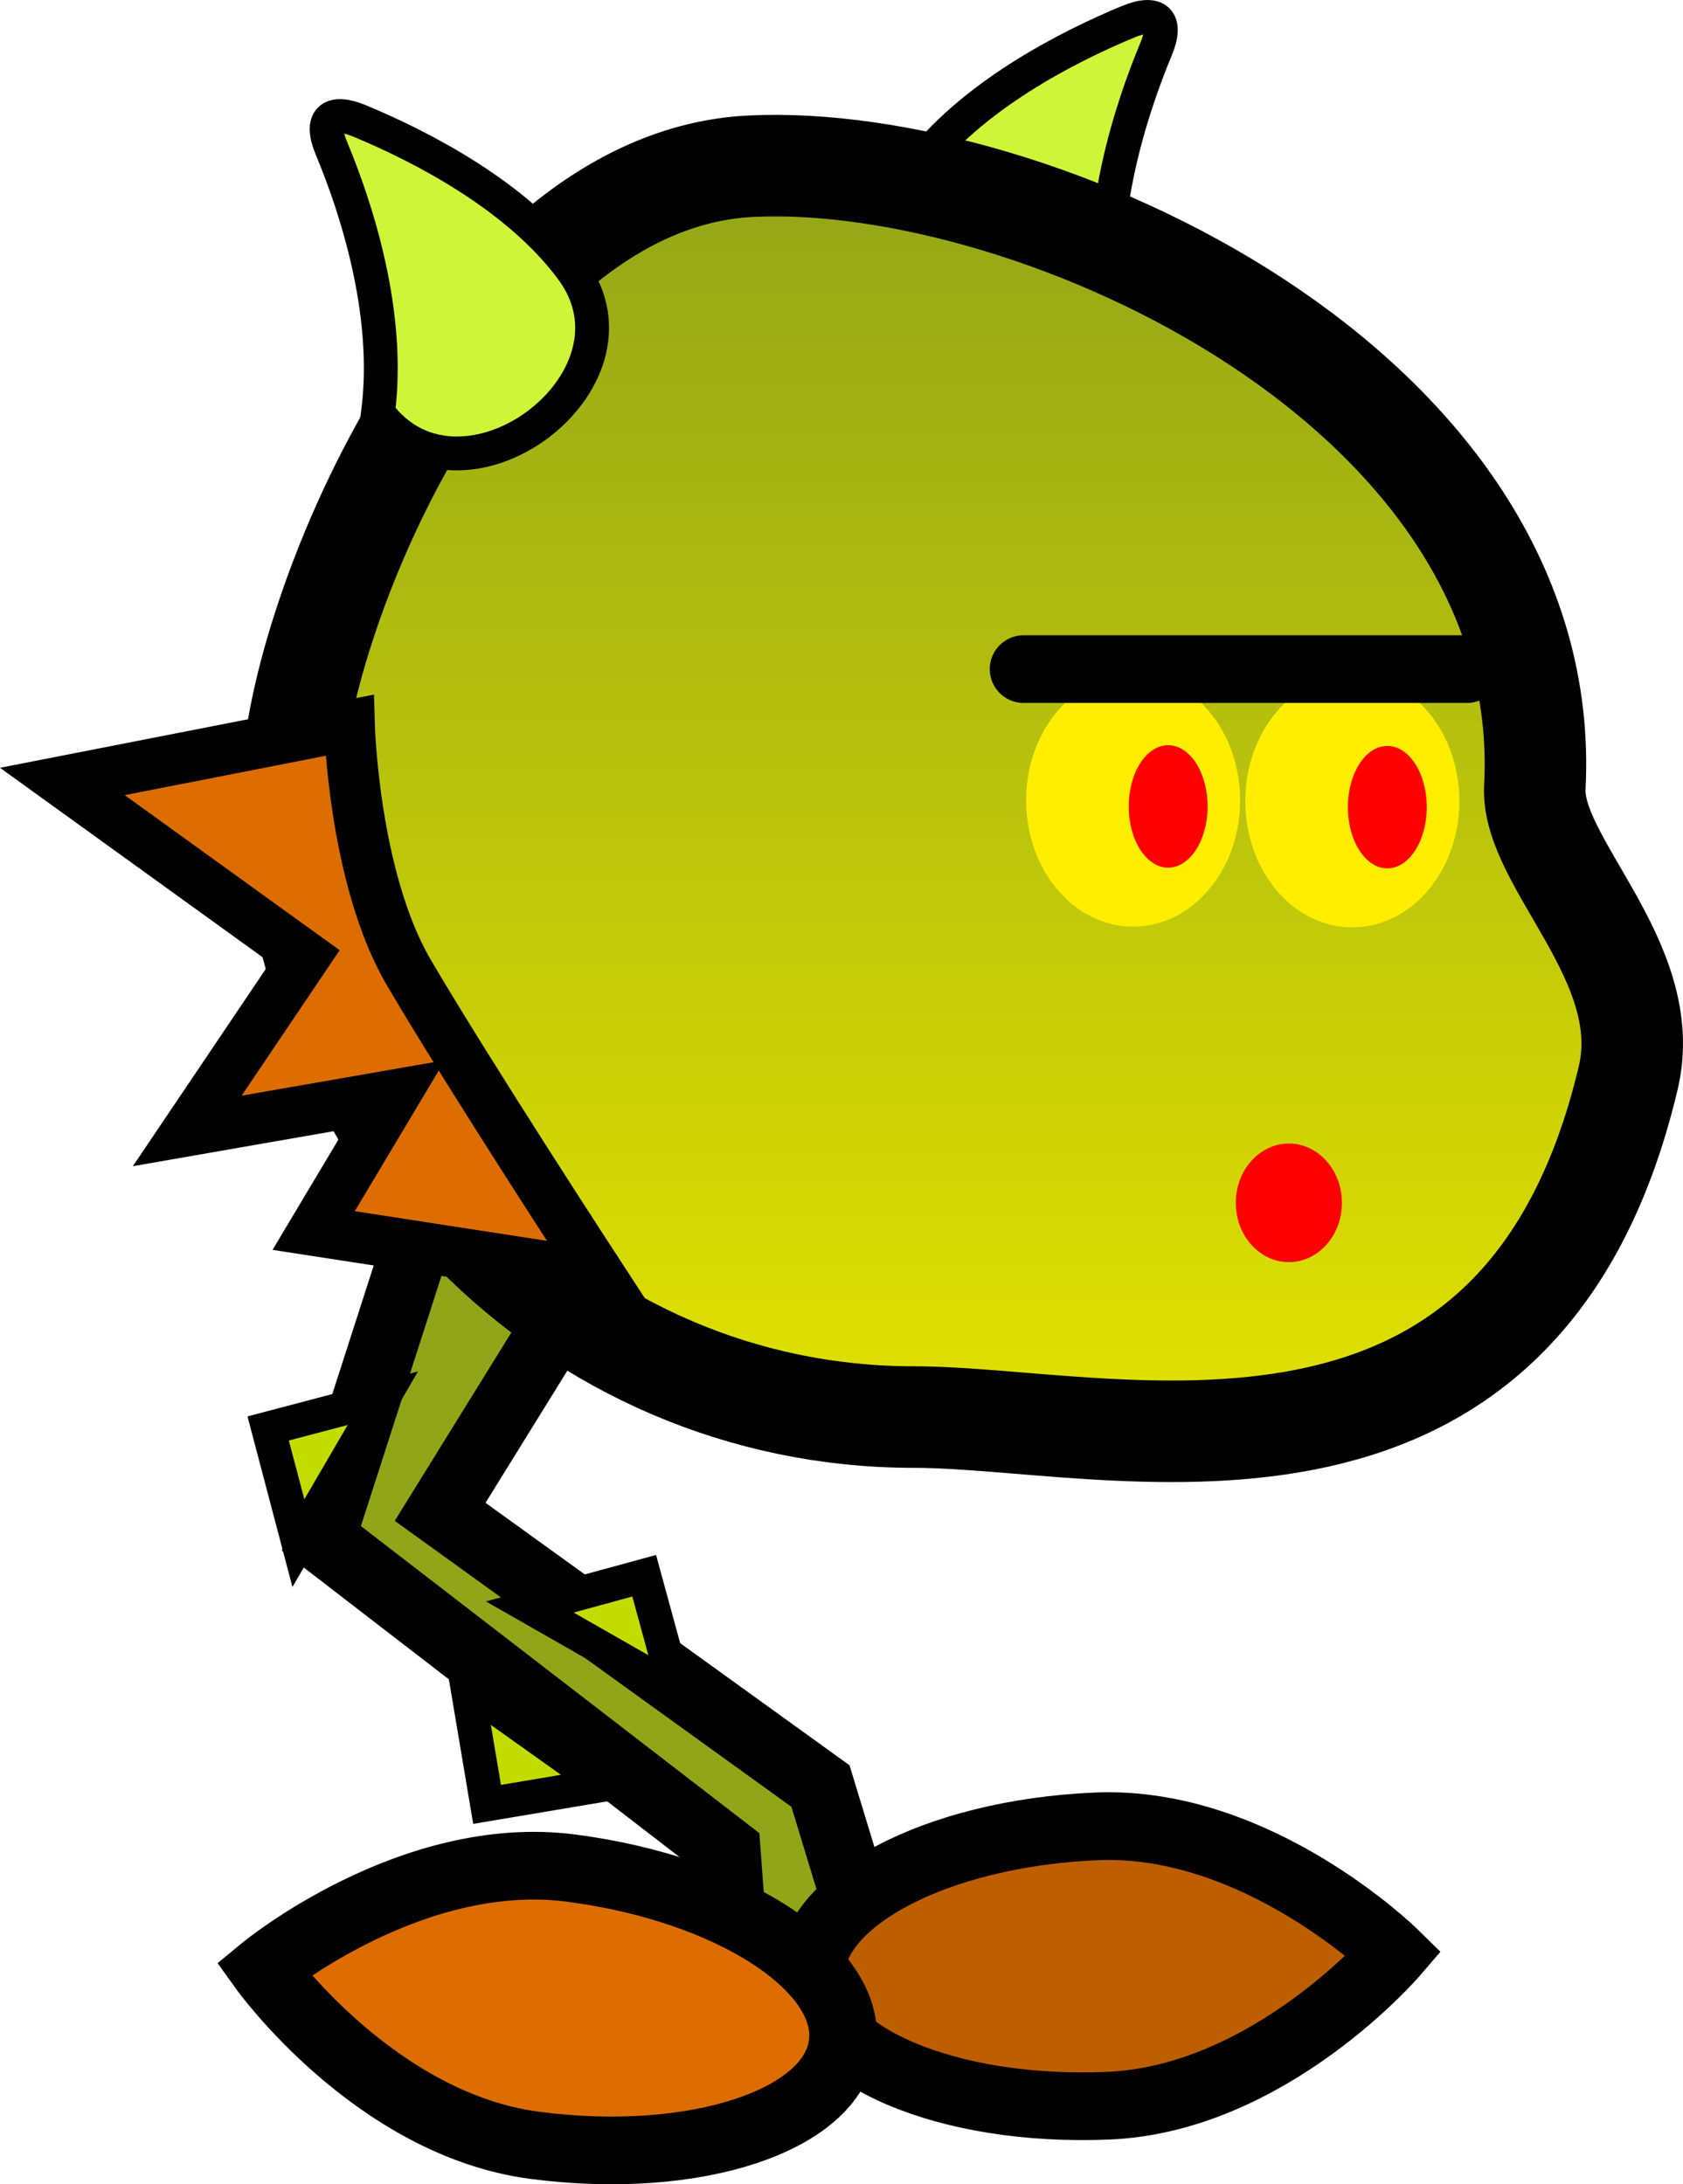 <svg version="1.1" xmlns="http://www.w3.org/2000/svg" xmlns:xlink="http://www.w3.org/1999/xlink" width="49.725" height="64.531" viewBox="0,0,49.725,64.531"><defs><linearGradient x1="240.216" y1="143.117" x2="240.216" y2="180.335" gradientUnits="userSpaceOnUse" id="color-1"><stop offset="0" stop-color="#92a518"/><stop offset="1" stop-color="#e1e100"/></linearGradient></defs><g transform="translate(-213.226,-138.471)"><g data-paper-data="{&quot;isPaintingLayer&quot;:true}" fill-rule="nonzero" stroke-linejoin="miter" stroke-miterlimit="10" stroke-dasharray="" stroke-dashoffset="0" style="mix-blend-mode: normal"><g stroke="#000000" stroke-linecap="butt"><path d="M235.028,197.617l-0.33,-4.469l-11.976,-9.228l3.825,-11.878l3.709,4.592l-4.026,6.502l11.237,8.101l2.047,6.722z" fill="#92a518" stroke-width="2"/><path d="M222.042,184.061l-0.893,-3.388l3.388,-0.893z" fill="#c3dc00" stroke-width="1"/><path d="M228.879,185.947l3.38,-0.923l0.923,3.38z" fill="#c3dc00" stroke-width="1"/><path d="M231.072,191.198l-3.455,0.581l-0.581,-3.455z" fill="#c3dc00" stroke-width="1"/></g><path d="M254.416,196.191c0,0 -3.684,4.29 -8.444,4.49c-4.76,0.201 -8.696,-1.484 -8.792,-3.763c-0.096,-2.279 3.684,-4.29 8.444,-4.49c4.76,-0.201 8.792,3.763 8.792,3.763z" data-paper-data="{&quot;origRot&quot;:0,&quot;index&quot;:null}" fill="#bd5e00" stroke="#000000" stroke-width="2" stroke-linecap="butt"/><path d="M230.098,193.661c4.724,0.613 8.316,2.945 8.022,5.207c-0.294,2.262 -4.361,3.599 -9.086,2.985c-4.724,-0.613 -8.022,-5.207 -8.022,-5.207c0,0 4.361,-3.599 9.086,-2.985z" data-paper-data="{&quot;origRot&quot;:0}" fill="#dd6d00" stroke="#000000" stroke-width="2" stroke-linecap="butt"/><g><path d="M246.542,139.119c0.874,-0.364 1.19,-0.037 0.842,0.799c-0.72,1.73 -1.763,4.866 -1.378,7.822c-2.439,3.306 -8.173,-0.924 -5.734,-4.23c1.626,-2.204 4.521,-3.663 6.27,-4.39z" data-paper-data="{&quot;origRot&quot;:0,&quot;index&quot;:null}" fill="#cff538" stroke="#000000" stroke-width="1" stroke-linecap="butt"/><path d="M258.573,161.726c-0.117,2.228 3.575,5.149 2.76,8.588c-3.219,13.581 -15.267,10.022 -21.117,10.022c-10.138,0 -18.357,-8.332 -18.357,-18.609c0,-4.687 5.238,-17.933 13.545,-18.345c8.354,-0.414 23.787,6.564 23.169,18.345z" fill="url(#color-1)" stroke="#000000" stroke-width="3" stroke-linecap="butt"/><path d="M230.128,146.438c2.44,3.306 -3.294,7.537 -5.734,4.23c0.385,-2.956 -0.657,-6.092 -1.378,-7.822c-0.348,-0.836 -0.033,-1.162 0.842,-0.799c1.749,0.727 4.643,2.185 6.27,4.39z" data-paper-data="{&quot;origRot&quot;:0}" fill="#cff538" stroke="#000000" stroke-width="1" stroke-linecap="butt"/><path d="M249.867,162.117c0,2.061 -1.416,3.731 -3.162,3.731c-1.747,0 -3.162,-1.67 -3.162,-3.731c0,-2.061 1.416,-3.731 3.162,-3.731c1.747,0 3.162,1.67 3.162,3.731z" fill="#ffee00" stroke="#000000" stroke-width="0" stroke-linecap="butt"/><path d="M248.905,162.296c0,0.999 -0.522,1.809 -1.165,1.809c-0.643,0 -1.165,-0.81 -1.165,-1.809c0,-0.999 0.522,-1.809 1.165,-1.809c0.643,0 1.165,0.81 1.165,1.809z" fill="#ff0000" stroke="none" stroke-width="0" stroke-linecap="butt"/><path d="M256.343,162.138c0,2.061 -1.416,3.731 -3.162,3.731c-1.747,0 -3.162,-1.67 -3.162,-3.731c0,-2.061 1.416,-3.731 3.162,-3.731c1.747,0 3.162,1.67 3.162,3.731z" fill="#ffee00" stroke="#000000" stroke-width="0" stroke-linecap="butt"/><path d="M255.38,162.317c0,0.999 -0.522,1.809 -1.165,1.809c-0.643,0 -1.165,-0.81 -1.165,-1.809c0,-0.999 0.522,-1.809 1.165,-1.809c0.643,0 1.165,0.81 1.165,1.809z" fill="#ff0000" stroke="none" stroke-width="0" stroke-linecap="butt"/><path d="M215.068,161.558l8.483,-1.66c0,0 0.124,4.518 1.748,7.294c1.748,2.987 5.628,8.935 5.628,8.935l-8.434,-1.302l2.396,-4.011l-6.131,1.069l3.475,-5.156z" fill="#dd6d00" stroke="#000000" stroke-width="1.5" stroke-linecap="butt"/><path d="M243.469,158.239h13.094" fill="none" stroke="#000000" stroke-width="2" stroke-linecap="round"/><path d="M252.874,174.007c0,0.968 -0.702,1.752 -1.568,1.752c-0.866,0 -1.568,-0.784 -1.568,-1.752c0,-0.968 0.702,-1.752 1.568,-1.752c0.866,0 1.568,0.784 1.568,1.752z" fill="#ff0000" stroke="none" stroke-width="0" stroke-linecap="butt"/></g></g></g></svg>